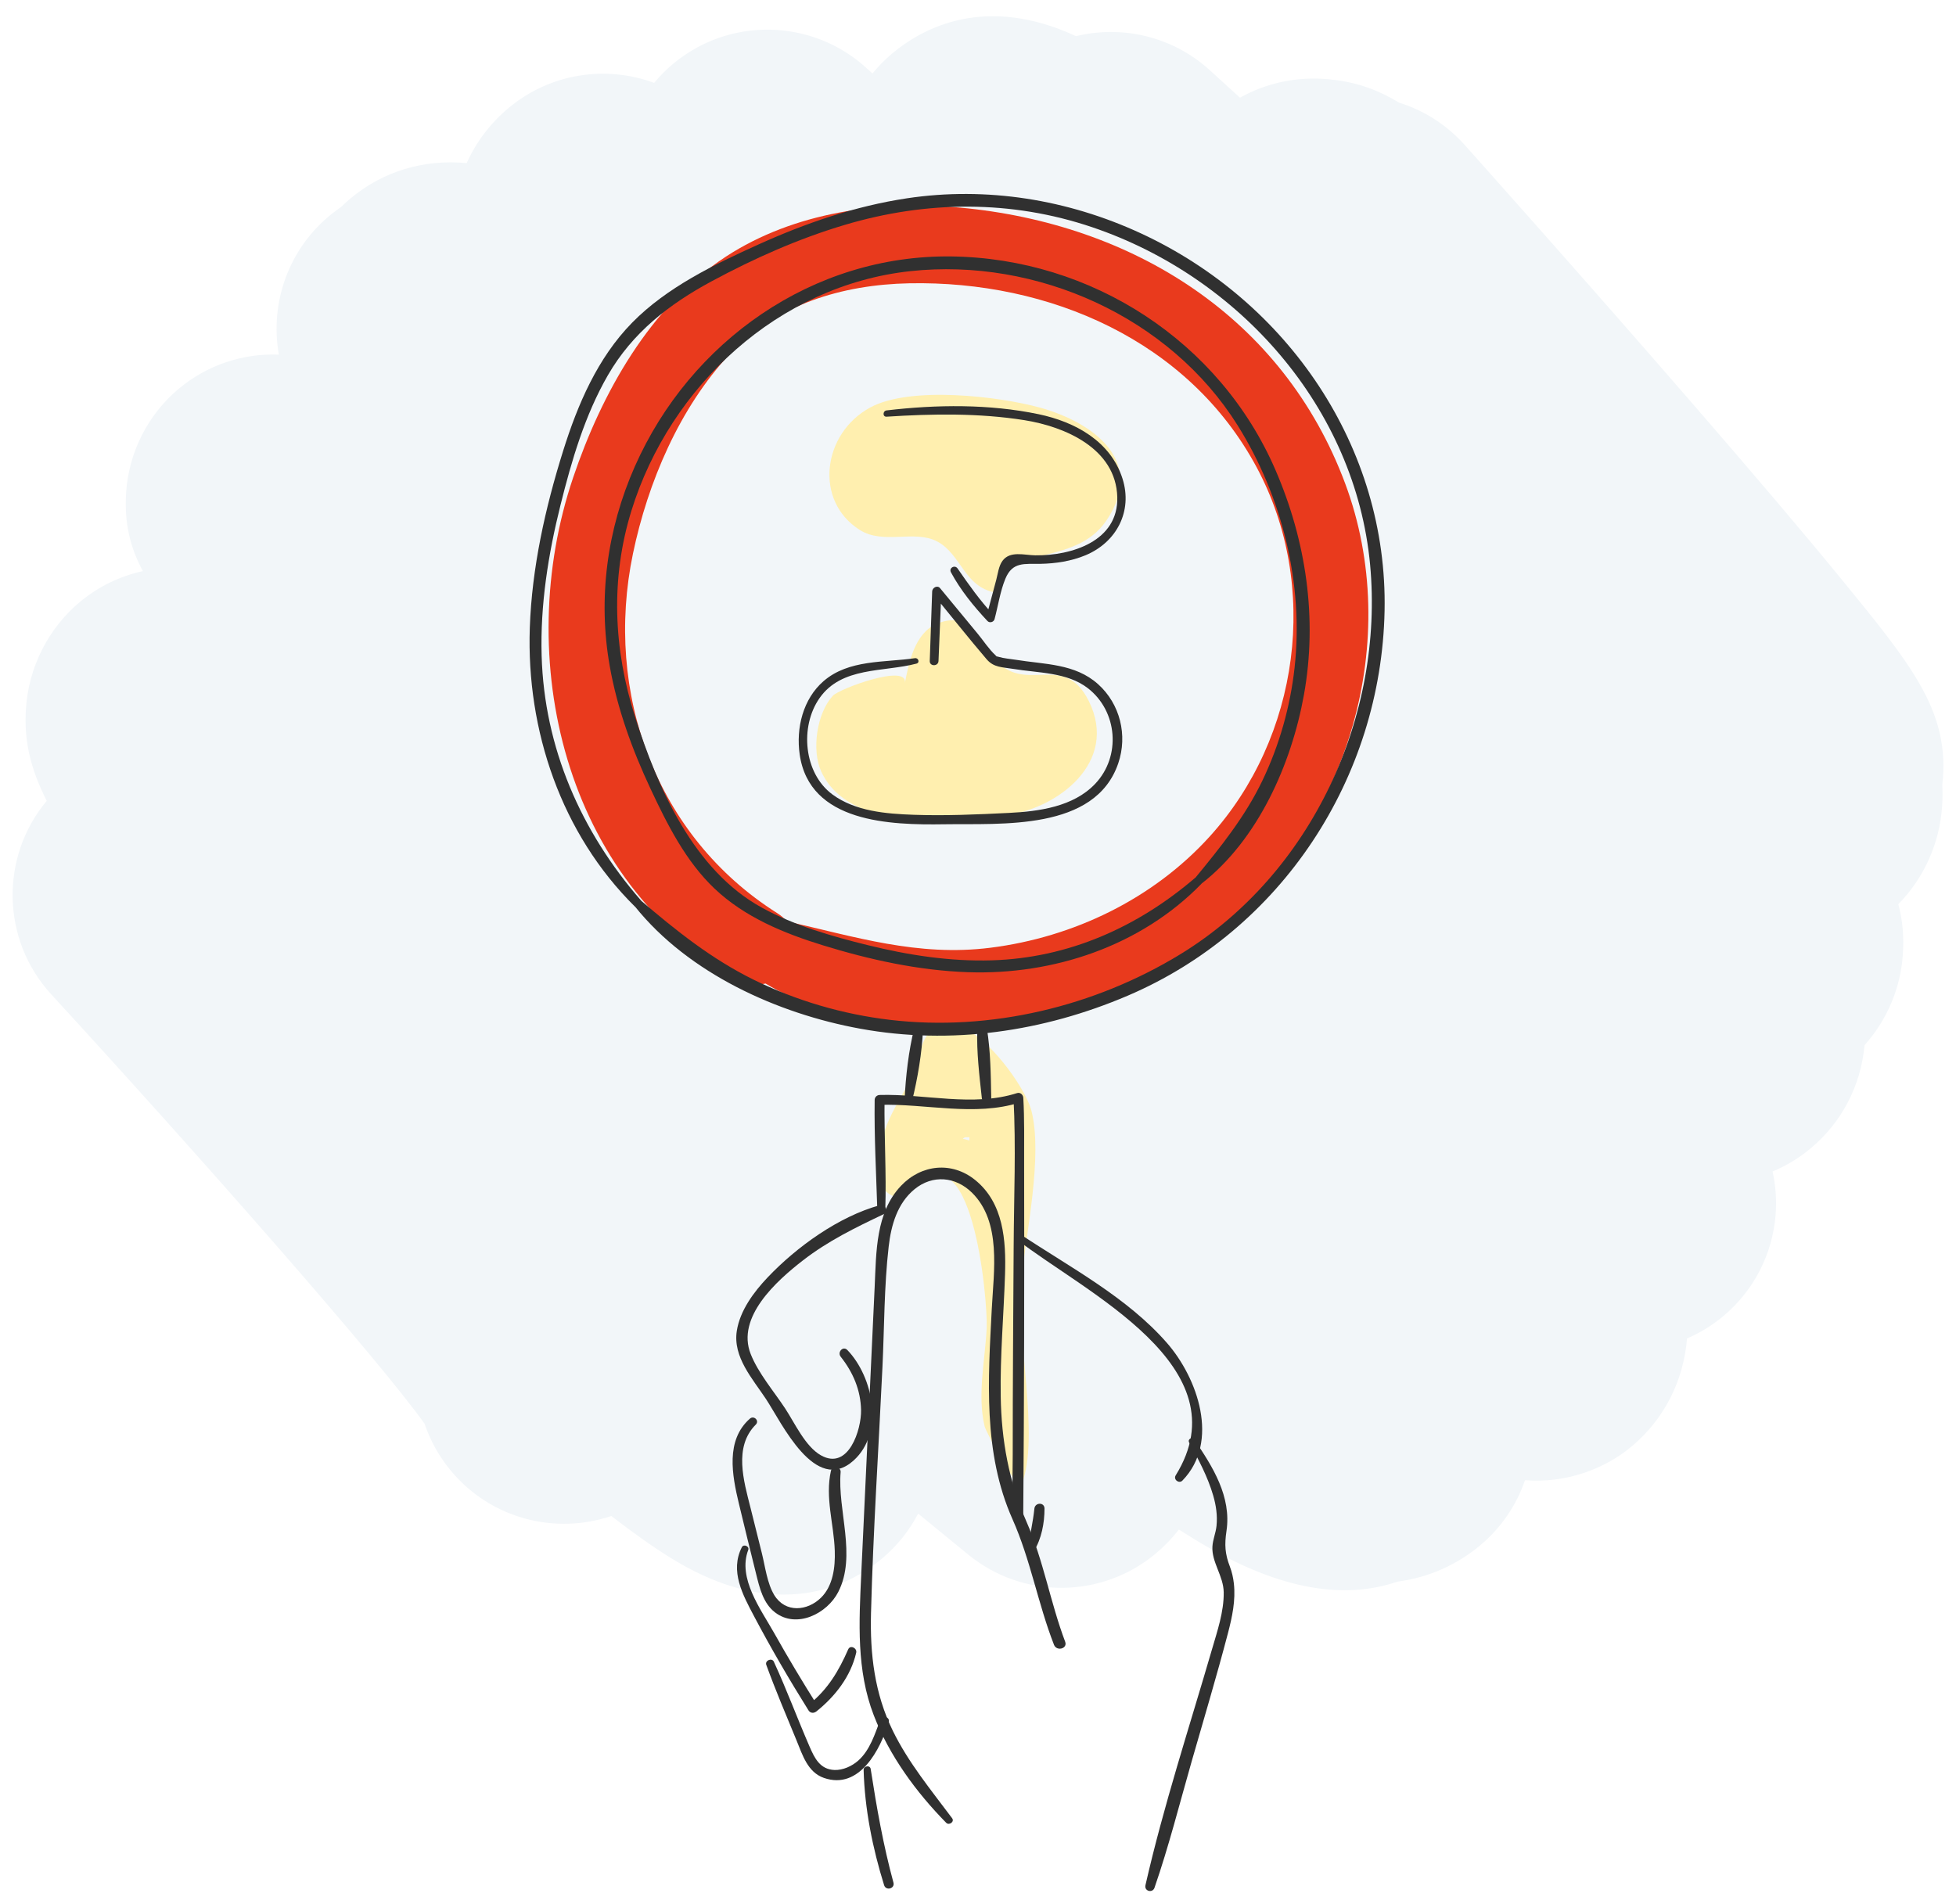 <?xml version="1.0" encoding="utf-8"?>
<!-- Generator: Adobe Illustrator 20.1.0, SVG Export Plug-In . SVG Version: 6.00 Build 0)  -->
<svg version="1.1" xmlns="http://www.w3.org/2000/svg" xmlns:xlink="http://www.w3.org/1999/xlink" x="0px" y="0px"
	 viewBox="0 0 266 259" enable-background="new 0 0 266 259" xml:space="preserve">
<g id="site_bg">
</g>
<g id="back">
	<g>
		<g>
			<path fill="#F2F6F9" d="M106.629,216.891c-4.331,0-9.495-1.312-15.454-5.008c-2.313-1.434-4.968-3.31-8.041-5.682
				c-7.584,2.576-16.302,0.42-21.759-6.084c-1.654-1.971-2.862-4.167-3.637-6.466
				c-6.09-8.564-30.185-35.983-50.754-58.385c-6.851-7.46-6.978-18.743-0.628-26.336
				c-2.289-4.511-3.094-8.29-2.83-12.502c0.353-5.632,3.014-10.925,7.3-14.521
				c2.556-2.144,5.515-3.552,8.602-4.223c-1.757-3.287-2.534-6.57-2.276-10.664
				c0.345-5.461,2.938-10.602,7.129-14.119c3.951-3.315,8.823-4.856,13.643-4.664
				c-1.259-7.045,1.32-14.521,7.311-19.24c0.382-0.301,0.771-0.586,1.168-0.855
				c0.395-0.392,0.806-0.769,1.233-1.127c4.433-3.719,10.021-5.388,15.825-4.828c1.289-2.859,3.21-5.407,5.682-7.481
				c5.673-4.759,13.268-5.856,19.814-3.432c0.764-0.922,1.613-1.78,2.542-2.56
				c7.654-6.426,18.873-6.214,26.28,0.492l0.873,0.79c0.794-0.979,1.685-1.886,2.664-2.708
				c4.267-3.581,12.75-8.057,25.015-2.371c6.266-1.522,13.128,0.011,18.22,4.655l4.074,3.716
				c3.622-2.028,7.788-2.91,12.042-2.509c3.34,0.314,6.301,1.184,9.602,3.185c3.325,1.04,6.42,2.962,8.913,5.747
				c0.151,0.17,15.347,17.154,30.311,34.403c8.857,10.211,15.93,18.546,21.019,24.775
				c9.273,11.349,14.381,17.601,13.718,26.88c-0.023,0.331-0.056,0.66-0.096,0.988
				c0.052,0.923,0.044,1.847-0.013,2.786c-0.308,5.076-2.456,9.877-5.966,13.444
				c0.616,2.289,0.778,4.489,0.613,6.889c-0.315,4.568-2.177,8.912-5.202,12.275
				c-0.506,5.521-3.088,10.487-7.309,14.028c-1.601,1.343-3.357,2.397-5.203,3.161
				c0.435,1.958,0.576,3.989,0.403,6.025c-0.45,5.303-2.996,10.207-7.073,13.628
				c-1.519,1.275-3.192,2.298-4.966,3.062c-0.462,5.79-3.122,10.989-7.528,14.687
				c-3.639,3.054-8.896,5.035-14.504,4.595c-1.17,3.412-3.252,6.476-6.064,8.835
				c-3.25,2.727-7.138,4.416-11.298,4.961c-7.251,2.502-15.79,0.99-25.491-4.53
				c-1.332-0.758-2.735-1.609-4.213-2.557c-0.914,1.179-1.96,2.267-3.129,3.248
				c-7.366,6.18-18.084,6.244-25.521,0.157l-6.811-5.574c-1.201,2.312-2.854,4.39-4.892,6.099
				C117.294,214.218,112.808,216.89,106.629,216.891z"/>
		</g>
	</g>
</g>
<g id="Layer_2">
	<path fill="#FFEFAF" d="M147.732,94.73c-3.45-5.928-8.572-0.174-12.526-5.248
		c-2.099-2.692-3.566-6.453-7.83-4.627c-3.003,1.29-3.796,5.361-4.323,8.063
		c0.532-2.734-8.915,0.752-9.801,1.722c-2.164,2.368-2.914,7.345-1.578,10.283
		c3.765,8.277,17.755,6.891,24.89,6.011c7.313-0.901,15.618-7.278,11.507-15.574
		C147.96,95.138,147.847,94.927,147.732,94.73z"/>
	<path fill="#FFEFAF" d="M135.368,80.583c1.326-6.736,10.678-3.337,15.065-9.741
		c5.495-8.023-1.645-13.37-9.043-15.409c-5.479-1.51-17.545-2.976-23.026-0.018
		c-6.545,3.532-7.712,12.74-1.409,16.686c3.201,2.005,7.381-0.075,10.482,1.541
		C130.723,75.356,131.129,79.885,135.368,80.583z"/>
	<path fill="#FFEFAF" d="M138.657,147.673c-2.491-4.078-7.162-9.141-10.37-8.34c-3.469,0.866-2.957,4.719-4.249,7.119
		c-2.662,4.946-4.968,7.817-4.464,13.772c0.171,2.013,2.838,3.693,4.418,1.83
		c8.268-9.755,10.359,15.019,10.188,18.59c-0.206,4.304-1.306,9.106-0.277,13.377c0.175,0.725,4.575,9.061,5.057,7.806
		c2.494-6.489-0.844-19.887-0.051-27.815c0.632-6.322,2.919-16.765,1.363-22.906
		C140.048,150.223,139.468,149,138.657,147.673z M131.206,154.692c0.209-0.006,0.419-0.016,0.628-0.013
		c-0.006,0.147-0.01,0.294-0.015,0.442c-0.296-0.088-0.594-0.165-0.894-0.23
		C131.02,154.835,131.112,154.76,131.206,154.692z"/>
	<path fill="#E93A1D" d="M182.922,65.737c-8.428-22.581-28.875-35.321-52.326-37.496
		c-10.84-1.005-22.58,0.602-31.85,6.644C88.385,41.639,81.817,53.498,77.942,64.957
		c-8.299,24.542-1.262,54.967,22.494,68.225c1.303,0.727,2.564,0.863,3.677,0.598
		c8.342,5.086,19.649,6.098,28.943,5.347c11.994-0.97,23.45-5.253,32.853-12.82
		C183.451,112.188,190.837,86.942,182.922,65.737z M164.504,113.786c-7.689,8.483-18.504,13.7-29.818,15.124
		c-9.893,1.246-18.468-1.519-27.684-3.591c-0.35-0.41-0.785-0.789-1.314-1.123
		c-16.522-10.441-23.554-29.997-19.607-48.906c2.021-9.679,6.322-19.815,13.146-27.117
		c6.338-6.781,15.347-9.46,24.423-9.64c19.048-0.379,38.019,7.804,47.255,25.046
		C179.527,79.673,176.748,100.277,164.504,113.786z"/>
	<g>
		<g>
			<path fill="#303030" d="M129.482,247.313c-2.871-3.845-5.946-7.563-8.067-11.899
				c-2.486-5.082-3.112-10.421-2.965-16.023c0.294-11.162,1.031-22.328,1.558-33.481
				c0.256-5.426,0.225-10.962,0.845-16.36c0.333-2.899,1.173-5.877,3.516-7.796
				c2.458-2.012,5.586-1.724,7.817,0.476c4.036,3.982,2.95,10.687,2.687,15.802
				c-0.248,4.807-0.541,9.625-0.289,14.438c0.256,4.878,1.105,9.676,3.103,14.159
				c2.463,5.524,3.456,11.474,5.646,17.09c0.363,0.932,1.881,0.536,1.52-0.419
				c-2.015-5.335-2.94-11.02-5.232-16.255c-2.426-5.54-3.436-11.084-3.533-17.131
				c-0.089-5.532,0.409-11.046,0.587-16.571c0.148-4.608-0.195-9.712-4.056-12.838
				c-3.168-2.565-7.319-2.137-10.092,0.787c-3.451,3.639-3.36,9.017-3.578,13.7
				c-0.61,13.068-1.221,26.136-1.83,39.204c-0.301,6.453-0.664,12.978,1.709,19.12
				c2.122,5.494,5.744,10.437,9.849,14.617C129.071,248.336,129.838,247.79,129.482,247.313L129.482,247.313z"/>
		</g>
	</g>
	<g>
		<g>
			<path fill="#303030" d="M124.029,149.775c0.763-3.106,1.356-6.559,1.49-9.759c0.029-0.683-1.027-0.824-1.191-0.161
				c-0.767,3.09-1.171,6.601-1.312,9.783C122.99,150.219,123.89,150.339,124.029,149.775L124.029,149.775z"/>
		</g>
	</g>
	<g>
		<g>
			<path fill="#303030" d="M134.801,149.376c-0.058-3.134-0.089-6.445-0.6-9.54
				c-0.125-0.759-1.269-0.537-1.295,0.175c-0.113,3.074,0.284,6.307,0.617,9.364
				C133.611,150.173,134.817,150.217,134.801,149.376L134.801,149.376z"/>
		</g>
	</g>
	<g>
		<g>
			<path fill="#303030" d="M138.251,168.568c9.296,7.243,30.815,17.303,21.632,32.11
				c-0.349,0.563,0.454,1.182,0.916,0.707c5.129-5.287,2.064-13.954-2.104-18.722
				c-5.441-6.226-13.128-10.248-19.922-14.77C138.372,167.625,137.863,168.266,138.251,168.568L138.251,168.568z"/>
		</g>
	</g>
	<g>
		<g>
			<path fill="#303030" d="M114.331,184.54c1.676,2.122,2.708,4.519,2.767,7.244c0.057,2.644-1.7,8.292-5.464,6.163
				c-2.13-1.205-3.56-4.404-4.869-6.387c-1.539-2.331-3.646-4.783-4.677-7.388
				c-1.99-5.025,3.525-9.96,7.104-12.735c3.417-2.649,7.119-4.454,10.996-6.293
				c0.694-0.329,0.201-1.417-0.515-1.221c-5.594,1.533-11.32,5.658-15.272,9.818
				c-1.887,1.986-3.765,4.508-4.2,7.278c-0.559,3.559,2.136,6.503,3.965,9.271
				c2.152,3.257,6.699,13.073,11.925,8.356c4.215-3.805,2.658-11.367-0.852-15.014
				C114.651,183.022,113.833,183.91,114.331,184.54L114.331,184.54z"/>
		</g>
	</g>
	<g>
		<g>
			<path fill="#303030" d="M101.981,192.96c-3.333,2.93-2.421,7.703-1.504,11.534c0.764,3.191,1.552,6.377,2.342,9.561
				c0.467,1.881,0.951,4.002,2.571,5.253c2.941,2.271,7.1,0.174,8.606-2.772
				c2.527-4.944-0.121-11.076,0.323-16.305c0.064-0.753-1.154-0.912-1.318-0.178
				c-0.819,3.673,0.404,7.215,0.521,10.891c0.071,2.198-0.221,4.751-1.88,6.378
				c-1.851,1.815-4.835,2.089-6.336-0.346c-0.98-1.59-1.248-3.897-1.694-5.69
				c-0.515-2.069-1.028-4.139-1.55-6.207c-0.92-3.647-2.314-8.282,0.722-11.314
				C103.308,193.241,102.526,192.48,101.981,192.96L101.981,192.96z"/>
		</g>
	</g>
	<g>
		<g>
			<path fill="#303030" d="M100.881,210.452c-1.637,3.256,0.119,6.462,1.675,9.403
				c2.303,4.354,4.781,8.608,7.393,12.783c0.255,0.408,0.732,0.419,1.082,0.139
				c2.545-2.034,4.665-4.758,5.406-7.982c0.143-0.621-0.803-1.104-1.087-0.458
				c-1.296,2.947-2.746,5.413-5.293,7.466c0.361,0.046,0.721,0.093,1.082,0.139
				c-2.035-3.224-3.989-6.496-5.858-9.819c-1.814-3.226-4.994-7.459-3.527-11.304
				C101.946,210.316,101.123,209.971,100.881,210.452L100.881,210.452z"/>
		</g>
	</g>
	<g>
		<g>
			<path fill="#303030" d="M104.209,226.453c1.26,3.469,2.714,6.874,4.118,10.287c0.808,1.964,1.505,4.32,3.72,5.088
				c4.856,1.685,7.681-3.897,8.808-7.566c0.23-0.747-0.885-1.025-1.153-0.318
				c-0.721,1.909-1.405,4.13-2.994,5.534c-0.84,0.742-2.071,1.313-3.216,1.271
				c-1.985-0.073-2.722-1.628-3.4-3.189c-1.663-3.828-3.111-7.748-4.856-11.54
				C104.973,225.445,103.991,225.853,104.209,226.453L104.209,226.453z"/>
		</g>
	</g>
	<g>
		<g>
			<path fill="#303030" d="M140.603,210.977c1.04-1.677,1.441-3.819,1.442-5.777c0-0.904-1.288-0.864-1.377,0
				c-0.191,1.842-0.608,3.606-0.895,5.427C139.696,211.115,140.315,211.442,140.603,210.977L140.603,210.977z"/>
		</g>
	</g>
	<g>
		<g>
			<path fill="#303030" d="M161.716,196.213c1.268,2.279,2.54,4.692,3.269,7.201c0.394,1.356,0.596,2.731,0.451,4.139
				c-0.098,0.951-0.494,1.841-0.555,2.787c-0.137,2.131,1.51,4.015,1.535,6.253
				c0.03,2.65-0.876,5.27-1.606,7.783c-3.089,10.619-6.585,21.266-9.039,32.051
				c-0.183,0.806,0.964,1.114,1.232,0.34c1.946-5.628,3.411-11.445,5.049-17.168
				c1.664-5.813,3.41-11.615,4.941-17.464c0.574-2.193,1.062-4.474,0.804-6.751
				c-0.091-0.8-0.26-1.563-0.55-2.32c-0.657-1.718-0.737-2.936-0.455-4.824
				c0.696-4.662-1.87-8.759-4.383-12.431C162.12,195.386,161.461,195.756,161.716,196.213L161.716,196.213z"/>
		</g>
	</g>
	<g>
		<g>
			<path fill="#303030" d="M117.446,240.735c0.138,5.279,1.216,10.651,2.785,15.681
				c0.252,0.807,1.495,0.473,1.271-0.35c-1.391-5.117-2.289-10.227-3.096-15.46
				C118.322,240.056,117.432,240.192,117.446,240.735L117.446,240.735z"/>
		</g>
	</g>
	<g>
		<g>
			<path fill="#303030" d="M87.181,122.49c-8.172-9.379-13.164-20.774-13.523-33.3
				c-0.198-6.915,0.892-13.793,2.563-20.485c1.511-6.053,3.31-12.226,6.443-17.66
				c3.341-5.795,8.313-9.66,14.127-12.793c5.783-3.116,11.834-5.807,18.138-7.678
				c11.091-3.292,22.596-3.389,33.59,0.326c20.011,6.761,35.812,24.562,37.803,45.896
				c1.924,20.618-7.96,42.066-25.756,52.966c-11.677,7.152-25.883,10.562-39.512,8.959
				c-6.439-0.757-12.786-2.614-18.602-5.482c-5.663-2.792-10.511-6.655-15.283-10.74
				c-0.57-0.488-1.271,0.239-0.812,0.812c7.288,9.094,19.361,14.557,30.629,16.61
				c12.33,2.248,24.879,0.416,36.362-4.486c20.937-8.937,34.486-29.633,34.943-52.358
				c0.447-22.241-13.166-42.09-33.152-51.344c-9.932-4.598-20.964-6.39-31.809-4.76
				c-6.976,1.049-13.698,3.35-20.111,6.246c-6.085,2.748-12.533,5.855-17.264,10.68
				c-4.7,4.794-7.391,11.1-9.371,17.417c-2.44,7.785-4.255,15.907-4.536,24.083
				c-0.479,13.941,4.282,28.028,14.3,37.92C86.894,123.861,87.675,123.056,87.181,122.49z"/>
		</g>
	</g>
	<g>
		<g>
			<path fill="#303030" d="M162.536,119.397c-7.853,6.724-17.229,10.908-27.655,11.225
				c-5.709,0.174-11.392-0.709-16.921-2.077c-4.889-1.21-9.884-2.638-14.322-5.072
				c-9.32-5.11-14.175-16.259-17.272-25.962c-2.939-9.21-3.366-18.79-0.491-28.066
				c5.25-16.945,20.024-30.636,37.931-32.565c17.18-1.851,35.254,6.207,44.498,20.973
				c6.064,9.686,9.003,21.558,7.751,32.939c-0.585,5.315-2.068,10.565-4.382,15.387
				c-2.355,4.908-5.692,9.053-9.127,13.229c-0.477,0.58,0.231,1.262,0.812,0.812
				c7.721-5.978,12.28-16.318,13.97-25.733c1.859-10.359,0.297-20.899-3.86-30.527
				c-7.566-17.524-25.034-28.843-44.101-29.081c-18.825-0.235-35.498,11.524-43.036,28.567
				c-3.779,8.544-5.041,17.938-3.414,27.15c1.026,5.808,3.065,11.392,5.562,16.719
				c2.26,4.821,4.778,9.834,8.689,13.546c4.094,3.886,9.422,6.079,14.742,7.718
				c6.381,1.966,13.017,3.425,19.708,3.656c11.661,0.403,23.518-3.565,31.75-12.005
				C163.904,119.68,163.105,118.909,162.536,119.397z"/>
		</g>
	</g>
	<g>
		<g>
			<path fill="#303030" d="M120.568,56.678c6.201-0.403,12.567-0.507,18.723,0.469
				c5.561,0.881,12.474,3.868,12.651,10.471c0.161,6.006-6.231,7.979-11.154,7.917
				c-1.486-0.019-3.425-0.655-4.46,0.753c-0.518,0.705-0.629,1.77-0.847,2.585
				c-0.449,1.677-0.896,3.355-1.345,5.032c0.322-0.085,0.645-0.17,0.967-0.255
				c-1.84-1.97-3.352-4.115-4.878-6.326c-0.378-0.548-1.222-0.072-0.901,0.526c1.309,2.433,3.082,4.604,4.961,6.617
				c0.298,0.32,0.857,0.155,0.967-0.255c0.474-1.77,0.769-3.796,1.47-5.489c0.972-2.348,2.6-1.99,4.742-2.03
				c2.095-0.039,4.227-0.361,6.168-1.172c4.207-1.758,6.424-5.971,5.025-10.402
				c-1.612-5.105-6.453-7.74-11.407-8.778c-6.708-1.405-13.908-1.321-20.681-0.518
				C120.035,55.886,120.008,56.715,120.568,56.678L120.568,56.678z"/>
		</g>
	</g>
	<g>
		<g>
			<path fill="#303030" d="M124.427,89.525c-4.182,0.612-9.008,0.161-12.426,3.119
				c-2.807,2.429-3.766,6.402-3.249,9.983c1.341,9.288,12.318,9.606,19.673,9.489
				c7.708-0.122,20.501,0.948,23.648-8.292c1.298-3.81,0.257-8.07-2.747-10.767
				c-3.139-2.817-7.273-2.674-11.202-3.317c-0.758-0.124-1.58-0.175-2.316-0.395
				c-0.759-0.227,0.089,0.263-0.439-0.226c-0.894-0.828-1.623-1.965-2.398-2.904
				c-1.712-2.073-3.424-4.146-5.135-6.22c-0.366-0.444-1.049-0.055-1.068,0.442c-0.118,3.156-0.209,6.314-0.329,9.469
				c-0.029,0.765,1.16,0.764,1.19,0c0.12-3.156,0.269-6.312,0.391-9.469c-0.356,0.147-0.712,0.295-1.068,0.442
				c2.407,2.926,4.757,5.908,7.219,8.787c0.979,1.145,2.105,1.066,3.611,1.316
				c3.406,0.567,7.317,0.433,10.151,2.621c4.053,3.129,4.554,9.264,1.007,13.007
				c-2.972,3.135-7.652,3.757-11.745,3.962c-4.3,0.215-8.644,0.405-12.948,0.254
				c-3.745-0.131-7.952-0.472-11.063-2.781c-3.877-2.878-4.452-9.2-1.733-13.09
				c3.014-4.312,8.678-3.504,13.181-4.69C125.122,90.136,124.903,89.455,124.427,89.525L124.427,89.525z"/>
		</g>
	</g>
	<g>
		<g>
			<path fill="#303030" d="M120.392,164.569c0.163-4.987-0.16-9.973-0.102-14.961c-0.224,0.224-0.448,0.448-0.672,0.672
				c6.245-0.195,12.919,1.621,19.053-0.315c-0.281-0.214-0.563-0.429-0.844-0.643
				c0.352,6.686,0.059,13.447,0.023,20.138c-0.051,9.469-0.133,18.937-0.128,28.406
				c0.002,2.884-0.162,5.869,0.221,8.736c0.099,0.744,1.201,0.803,1.207,0c0.13-16.175,0.157-32.364,0.124-48.541
				c-0.006-2.908,0.053-5.834-0.113-8.739c-0.024-0.413-0.409-0.782-0.844-0.643
				c-5.99,1.921-12.592,0.077-18.698,0.257c-0.367,0.011-0.667,0.299-0.672,0.672
				c-0.067,4.987,0.204,9.977,0.361,14.961C119.33,165.266,120.369,165.267,120.392,164.569L120.392,164.569z"/>
		</g>
	</g>
</g>
</svg>
